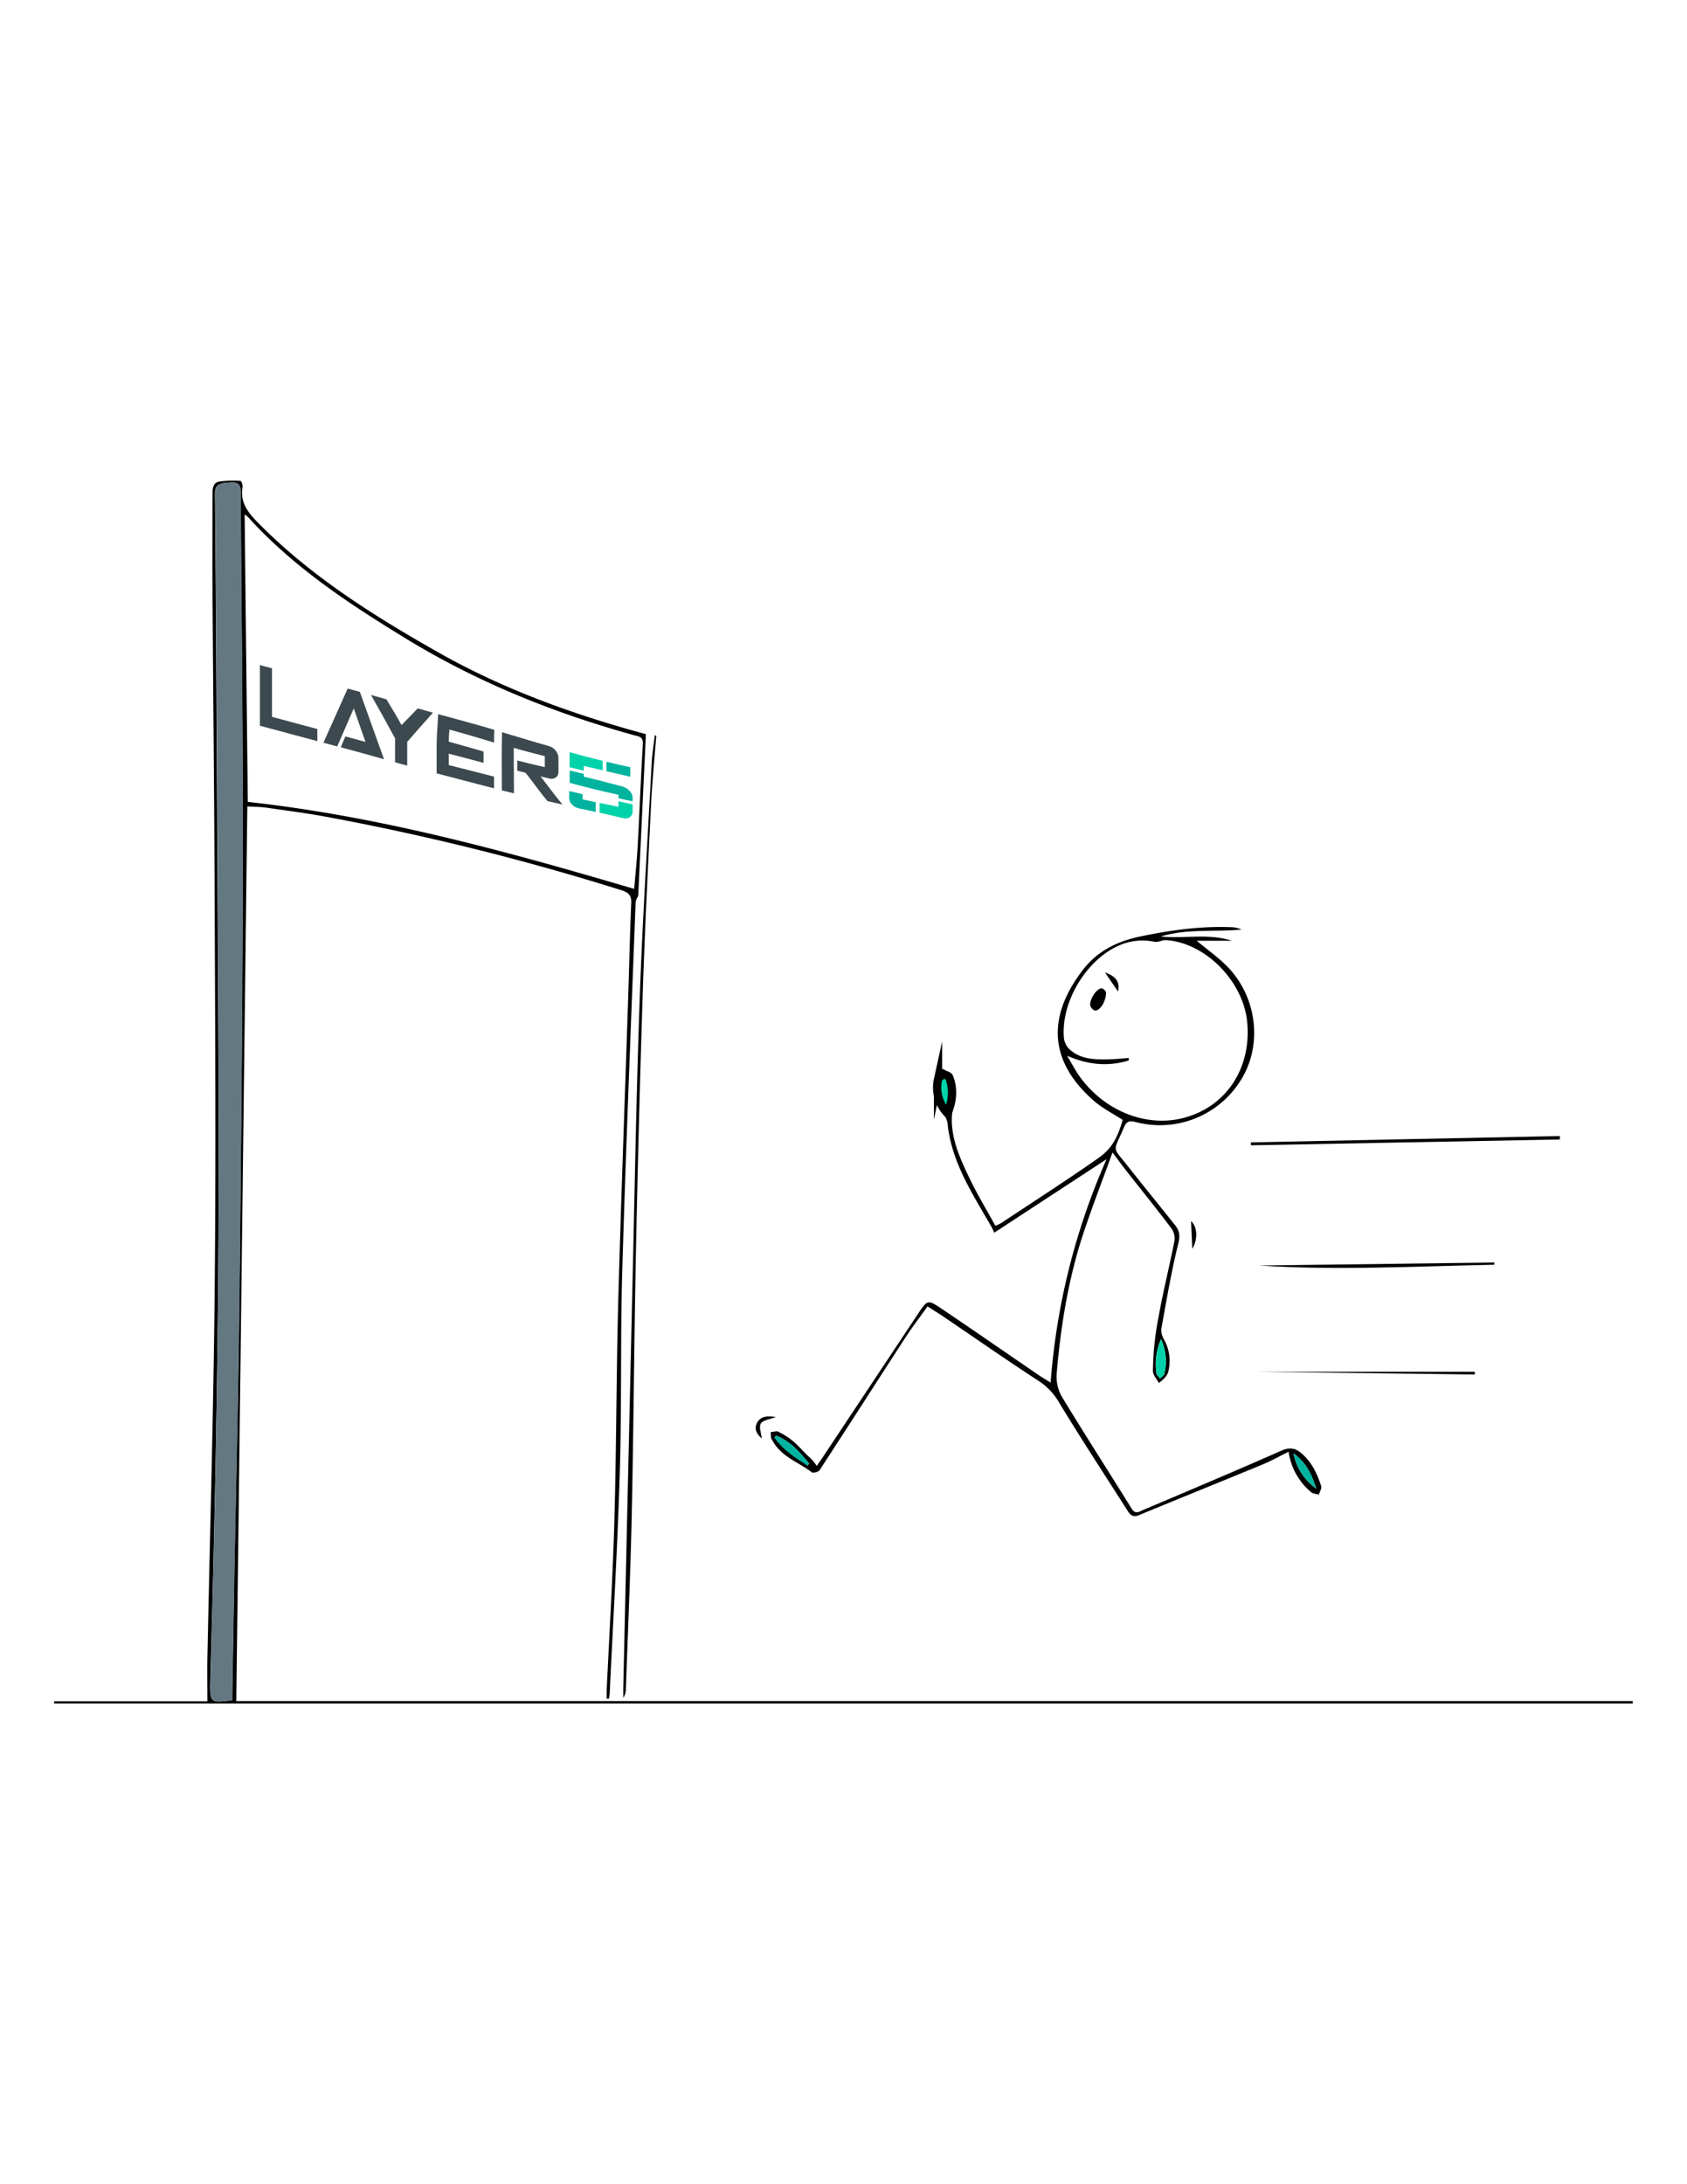 <svg id="Layer_1" data-name="Layer 1" xmlns="http://www.w3.org/2000/svg" viewBox="0 0 612 792"><defs><style>.cls-1{fill:#647881;}.cls-2,.cls-4{fill:#00d3a9;}.cls-3{fill:#00b39f;}.cls-4{stroke:#000;stroke-miterlimit:10;stroke-width:3px;}.cls-5{fill:#3c494f;}</style></defs><path d="M89.72,292.41c-1.32,108.29-2.63,216.14-4,324.4h506.6v.89H19.65l0-.8H75.24c0-5.73-.09-10.79,0-15.85.9-44.44,2.21-88.87,2.64-133.31.46-46.25.19-92.5,0-138.75-.12-38.12-.54-76.23-.79-114.35-.08-11.82,0-23.65,0-35.47,0-2,.14-4.13,2.42-4.54a36.53,36.53,0,0,1,7.76-.25c.28,0,.85,1.47.73,2.16-1.05,6,2.34,9.71,6.19,13.6,19,19.1,41.49,33.19,64.66,46.33,23.72,13.45,49.17,22.64,75.47,29.74-.92,19.34-1.84,38.76-2.8,58.78a4.86,4.86,0,0,0-.93,2.11c-1.68,44.31-3.52,88.62-4.83,132.94-.73,24.48-.18,49-.91,73.48-.79,26.8-2.4,53.57-3.66,80.36,0,.69-.19,1.38-.29,2.08l-.81,0c0-1,0-2,0-3,.95-20.56,2.22-41.11,2.79-61.69.75-26.7.7-53.42,1.42-80.12,1-36.09,2.36-72.17,3.55-108.26.39-11.81.64-23.64,1.15-35.45.12-2.78-1-3.81-3.44-4.6A913.13,913.13,0,0,0,119.1,296.31c-7.45-1.4-15-2.37-22.52-3.45C94.52,292.56,92.4,292.58,89.72,292.41Zm140.35,29.91c.45-5.42,1-10.62,1.28-15.85.67-12.21,1.12-24.44,1.87-36.65.17-2.76-1.61-2.8-3.26-3.25-29.24-8.06-57.11-19.34-83-35.2-20.57-12.57-40.63-25.82-57-43.9a9,9,0,0,0-1.21-.94q.57,52.59,1.15,104.24C138,296.06,184,308.75,230.07,322.32ZM84.26,616.5c0-1.08,0-2,0-2.94q.39-23.12.79-46.23c.59-30.92,1.4-61.85,1.74-92.78.59-53.73,1.15-107.46,1.26-161.2.09-44.73-.47-89.47-.76-134.21,0-2.14.08-4.31-3.2-4.2-4.94.16-6.13.91-6.1,4.5.1,12.66.24,25.33.32,38q.53,86.63,1,173.24c.37,72.85-.94,145.68-3,218.49C76.14,617.54,76.15,617.54,84.26,616.5Z"/><path d="M403.59,417.9c-3.59,9.9-7.15,19.13-10.3,28.51-5.62,16.69-8.44,34-9.94,51.47a14.72,14.72,0,0,0,1.76,8.39c8.3,13.71,17,27.18,25.44,40.8,1.34,2.16,2.73,1.07,4,.52,16.8-7.12,33.61-14.2,50.29-21.57,2.91-1.28,4.95-1,7.16.84,3.8,3.17,5.84,7.44,7.28,12,.27.86-.53,2.06-.83,3.1-.94-.28-2.1-.3-2.79-.88a23.35,23.35,0,0,1-8.19-14.68c-3.31,1.64-6.23,3.3-9.3,4.57-15,6.2-30.07,12.27-45.08,18.46-1.95.8-3,0-3.92-1.45-8.28-13-16.72-25.84-24.71-39a23.35,23.35,0,0,0-7.43-8.1c-11.68-7.58-23.1-15.56-34.63-23.37-1.84-1.24-3.72-2.39-5.91-3.8-2.77,3.88-5.64,7.61-8.19,11.54-10.35,15.92-20.57,31.92-30.95,47.82-.43.66-2.38,1.18-2.87.79-4.91-3.78-11.29-5.7-14.4-11.78-.56-.48-.35-1.85-.5-2.81,1,0,2.29-.52,2.87-.07,6.45,3.26,7.81,6.31,11.62,9.57a19.61,19.61,0,0,1,2.23,2.8c.75-1.1,1.38-2,2-2.91q17.43-26.23,34.86-52.46c3.27-4.89,3.48-5,8.34-1.7,11.91,8,23.7,16.19,35.55,24.28,1.12.77,2.31,1.44,4.09,2.54a245.49,245.49,0,0,1,20.3-81L360.65,447a17.13,17.13,0,0,0-.77-1.8c-6.63-11.61-14.21-22.81-16-36.57a8.69,8.69,0,0,0-.5-2.69c-.69-1.6-1.24-3.46-1.9-5.07.34-.15-.25-.12.09-.26l1.8,3.46c2.46-3.62,1.34-7.53,1.47-11.22l1.13-.06c.14,2,.86,4.25.33,6.1-2.91,10.21,1,19.11,5.18,27.87,2.85,6,6.3,11.68,9.61,17.72a19,19,0,0,0,2.13-1c11.77-7.81,23.66-15.44,35.22-23.54,5.06-3.54,7-7.57,8.85-13.85-3.57-2.32-7.41-4.23-10.53-7-16.2-14.18-17.07-30.35-3.86-47.47,5.2-6.72,12.22-10.26,20.81-12.06,11.05-2.31,22-3.82,33.26-3.35a9.21,9.21,0,0,1,3.43.85c-9.79.94-19.72-.41-29.31,2.52,8.58.88,17.27-1.25,25.77,1.54H434.14c4.05,3.46,8.82,6.64,12.44,10.81,9.85,11.38,11.06,27.88,3.52,39.8a34.53,34.53,0,0,1-38.23,15.1c-2.15-.54-3.19-.23-4.09,1.88-4,9.43-4.56,6.6,1.71,14.57,5.55,7.06,11.26,14,16.82,21,1.48,1.88,1.88,3.64,1.18,6.48-2.55,10.22-4.29,20.65-6.18,31a6.41,6.41,0,0,0,.88,3.8,15.91,15.91,0,0,1,1.6,11.92c-.42,1.52-1.81,2.81-3.41,4-.75-1.5-2.22-3-2.13-4.48a106.18,106.18,0,0,1,2.11-19.78c1.6-9,3.86-17.94,5.64-26.94a6.35,6.35,0,0,0-.84-4.58c-5.46-7.24-11.16-14.31-16.77-21.44C406.91,422.36,405.5,420.42,403.59,417.9Zm-16.48-35.09c1.86,3.09,3.08,5.5,4.65,7.66,9.16,12.61,24.43,18.51,38,14.79,15.22-4.16,24.3-18.06,22.68-34.71-1.45-14.8-15.2-28.73-29.4-29.65-1.39-.09-2.92.87-4.24.6a20.88,20.88,0,0,0-12.69,1.27c-12.08,5.14-21.46,20.85-20.11,33.9a6.7,6.7,0,0,0,2.13,3.93c4,3.56,9.07,3.63,14.07,3.52,2.43-.05,4.86-.32,7.28-.5v.91C402.26,386.71,395.09,386.29,387.11,382.81Zm34.07,102.75a22.88,22.88,0,0,0-1.6,12.75,15.11,15.11,0,0,0,1.28,1.55c.52-.57,1.36-1.07,1.53-1.73A19,19,0,0,0,421.18,485.56Zm56.35,54.24c-1.58-4.69-3.33-9.27-8.31-12.8A20.63,20.63,0,0,0,477.53,539.8Zm-184.6-8.37.62-.73c-3.4-4.07-6.79-8.14-12-10.14l-.63.74Z"/><path d="M238.08,266.8c-.65,8.4-1.5,16.8-1.91,25.21-1.12,22.67-2.26,45.33-3,68q-1.54,47.79-2.5,95.6c-.63,31-.81,62.07-1.48,93.1-.45,21.31-1.4,42.61-2.15,63.92a5.05,5.05,0,0,1-.94,3c0-1.08,0-2.17,0-3.26q1.71-75.18,3.43-150.38c.78-33.24,1.34-66.49,2.54-99.72,1-28.57,2.83-57.12,4.35-85.67.18-3.34.74-6.65,1.13-10Z"/><path d="M565.85,413.18l-112.06,2.11,0-1.06,112.1-2.3C565.86,412.35,565.86,412.76,565.85,413.18Z"/><path d="M542.09,458.6c-28.45.55-56.9,2.13-85.36.28l85.35-1.09Z"/><path d="M535,498.4l-79.41-1v0H535C535,497.68,535,498,535,498.4Z"/><path d="M276.36,521.63c-1.78-1.58-2.89-3.39-1.76-5.62,1.33-2.6,3.8-2.64,6.87-2.19-2.19.85-4.63,1.07-5.44,2.33S276.17,519.65,276.36,521.63Z"/><path d="M432.08,442.79c2.29,1.92,2.56,6.65.45,10.06C432.38,449.61,432.23,446.2,432.08,442.79Z"/><path class="cls-1" d="M84.26,616.5c-8.11,1-8.12,1-7.88-7.34,2-72.81,3.35-145.64,3-218.49q-.45-86.61-1-173.24c-.08-12.66-.22-25.33-.32-38,0-3.59,1.16-4.34,6.1-4.5,3.28-.11,3.19,2.06,3.2,4.2.29,44.74.85,89.48.76,134.21-.11,53.74-.67,107.47-1.26,161.2-.34,30.93-1.15,61.86-1.74,92.78q-.44,23.11-.79,46.23C84.25,614.49,84.26,615.42,84.26,616.5Z"/><path class="cls-2" d="M421.18,485.56a19,19,0,0,1,1.21,12.57c-.17.66-1,1.16-1.53,1.73a15.11,15.11,0,0,1-1.28-1.55A22.88,22.88,0,0,1,421.18,485.56Z"/><path class="cls-3" d="M477.53,539.8a20.63,20.63,0,0,1-8.31-12.8C474.2,530.53,476,535.11,477.53,539.8Z"/><path class="cls-3" d="M292.93,531.43c-4-2.62-8.44-5.15-12-10.13l.63-.74c5.17,2,8.56,6.07,12,10.14Z"/><path d="M401.25,359.7c.06,3.46-2.27,7-4.14,6.7a2.71,2.71,0,0,1-1.62-2c-.15-2.34,2.63-6.25,4.23-6C400.42,358.43,401,359.46,401.25,359.7Z"/><path d="M400.85,352.6c4.16,1.47,5.44,3.55,4.75,6.94C404.13,357.39,402.6,355.17,400.85,352.6Z"/><path class="cls-4" d="M343.73,403.68c2.07-4.88,2.1-9.35.59-13.08-.21-.52-1.36-.79-2.08-1.18-.67.67-1.81,1.33-1.95,2A13.53,13.53,0,0,0,343.73,403.68Z"/><path class="cls-5" d="M98.68,242.34l-4.39-1.18v22l20.83,5.58v-4.39l-16.44-4.41Z"/><path class="cls-5" d="M126.12,249.69c-3.51,7.85-5.27,11.77-8.79,19.62l5,1.35c2.39-5.52,3.58-8.28,6-13.79,1.71,4.86,2.55,7.29,4.26,12.16-2.93-.82-4.38-1.2-7.31-2-.65,1.58-1,2.37-1.64,3.95,6.27,1.68,9.41,2.56,15.68,4.32-3.52-9.63-5.23-14.67-8.78-24.44C128.76,250.39,127.88,250.16,126.12,249.69Z"/><path class="cls-5" d="M145.68,262.91c-2.1-3.73-3.2-5.57-5.49-9.32-2.25-.65-3.38-1-5.61-1.59,3.6,6.3,5.33,9.44,8.75,15.75-.05,3.52,0,5.27,0,8.68,1.75.49,2.63.73,4.39,1.2,0-3.37,0-5.06,0-8.58,3.58-4.23,5.61-6.35,9.33-10.63l-5.5-1.56C149.24,259.28,148,260.49,145.68,262.91Z"/><path class="cls-5" d="M158.76,262.41c0,.38,0,.57-.06.94-.11,1.76-.17,2.64-.24,4.39-.08,2.15-.06,3.25-.06,5.31v7.38c8.33,2.13,12.5,3.31,20.83,5.42V281.6c-6.57-1.68-9.86-2.53-16.44-4.18v-4.14c5.05,1.32,7.58,2,12.63,3.33v-4.1c-5-1.42-7.58-2.19-12.6-3.57,0-1.75.1-2.63.21-4.39,6.46,1.77,9.67,2.73,16.21,4.71,0-1.81,0-2.75.11-4.62-8.18-2.44-12.08-3.37-20.4-5.69C158.89,260.34,158.85,261,158.76,262.41Z"/><path class="cls-5" d="M186.37,271.17c4.51,1.3,6.76,1.87,11.27,3v4c-4-.94-6-1.4-10-2.42,0,1.5,0,2.22,0,3.71l3,.74c3.18,4,4.78,6.44,8,10.29,2.17.5,3.25.74,5.42,1.21-3.19-3.79-4.78-6.11-8-10.19l2.82.69.29.08c1.89.47,3.42-.6,3.42-2.26v-5.31a4.82,4.82,0,0,0-3.42-4.17l-.29-.08c-5-1.43-7.56-2.18-12.54-3.71l-.12,0-4.1-1.25c-.2,9.47-.06,12.95-.06,21.1l4.39,1.07C186.42,281.22,186.41,278.24,186.37,271.17Z"/><path class="cls-3" d="M220,279.65l8.66,2v-3.45c-3.46-.74-5.19-1.13-8.66-2Z"/><path class="cls-3" d="M229.49,290.56v-1.39c0-1.61-1.68-3.47-3.74-4l-3.2-.83c-4.3-1.15-6.46-1.68-10.77-2.73v-1l-5.11-1.22v4.48c7.08,1.88,10.62,2.77,17.7,4.33v1.27Z"/><path class="cls-2" d="M211.78,279.44v-1.72l6.85,1.6v-3.44c-4.78-1.16-7.18-1.8-12-3.13v5.47Z"/><path class="cls-2" d="M224.37,290.56v2l-6.85-1.41v3.55c3.26.71,4.89,1.07,8.14,1.89l.3.07h0c1.95.5,3.53-.65,3.53-2.3v-2.69C227.44,291.2,226.42,291,224.37,290.56Z"/><path class="cls-3" d="M211.37,288v1.88l4.74,1v3.54l-5.79-1.23-.3-.06h0c-2-.41-3.53-2-3.53-3.65v-2.61C208.44,287.28,209.42,287.51,211.37,288Z"/></svg>